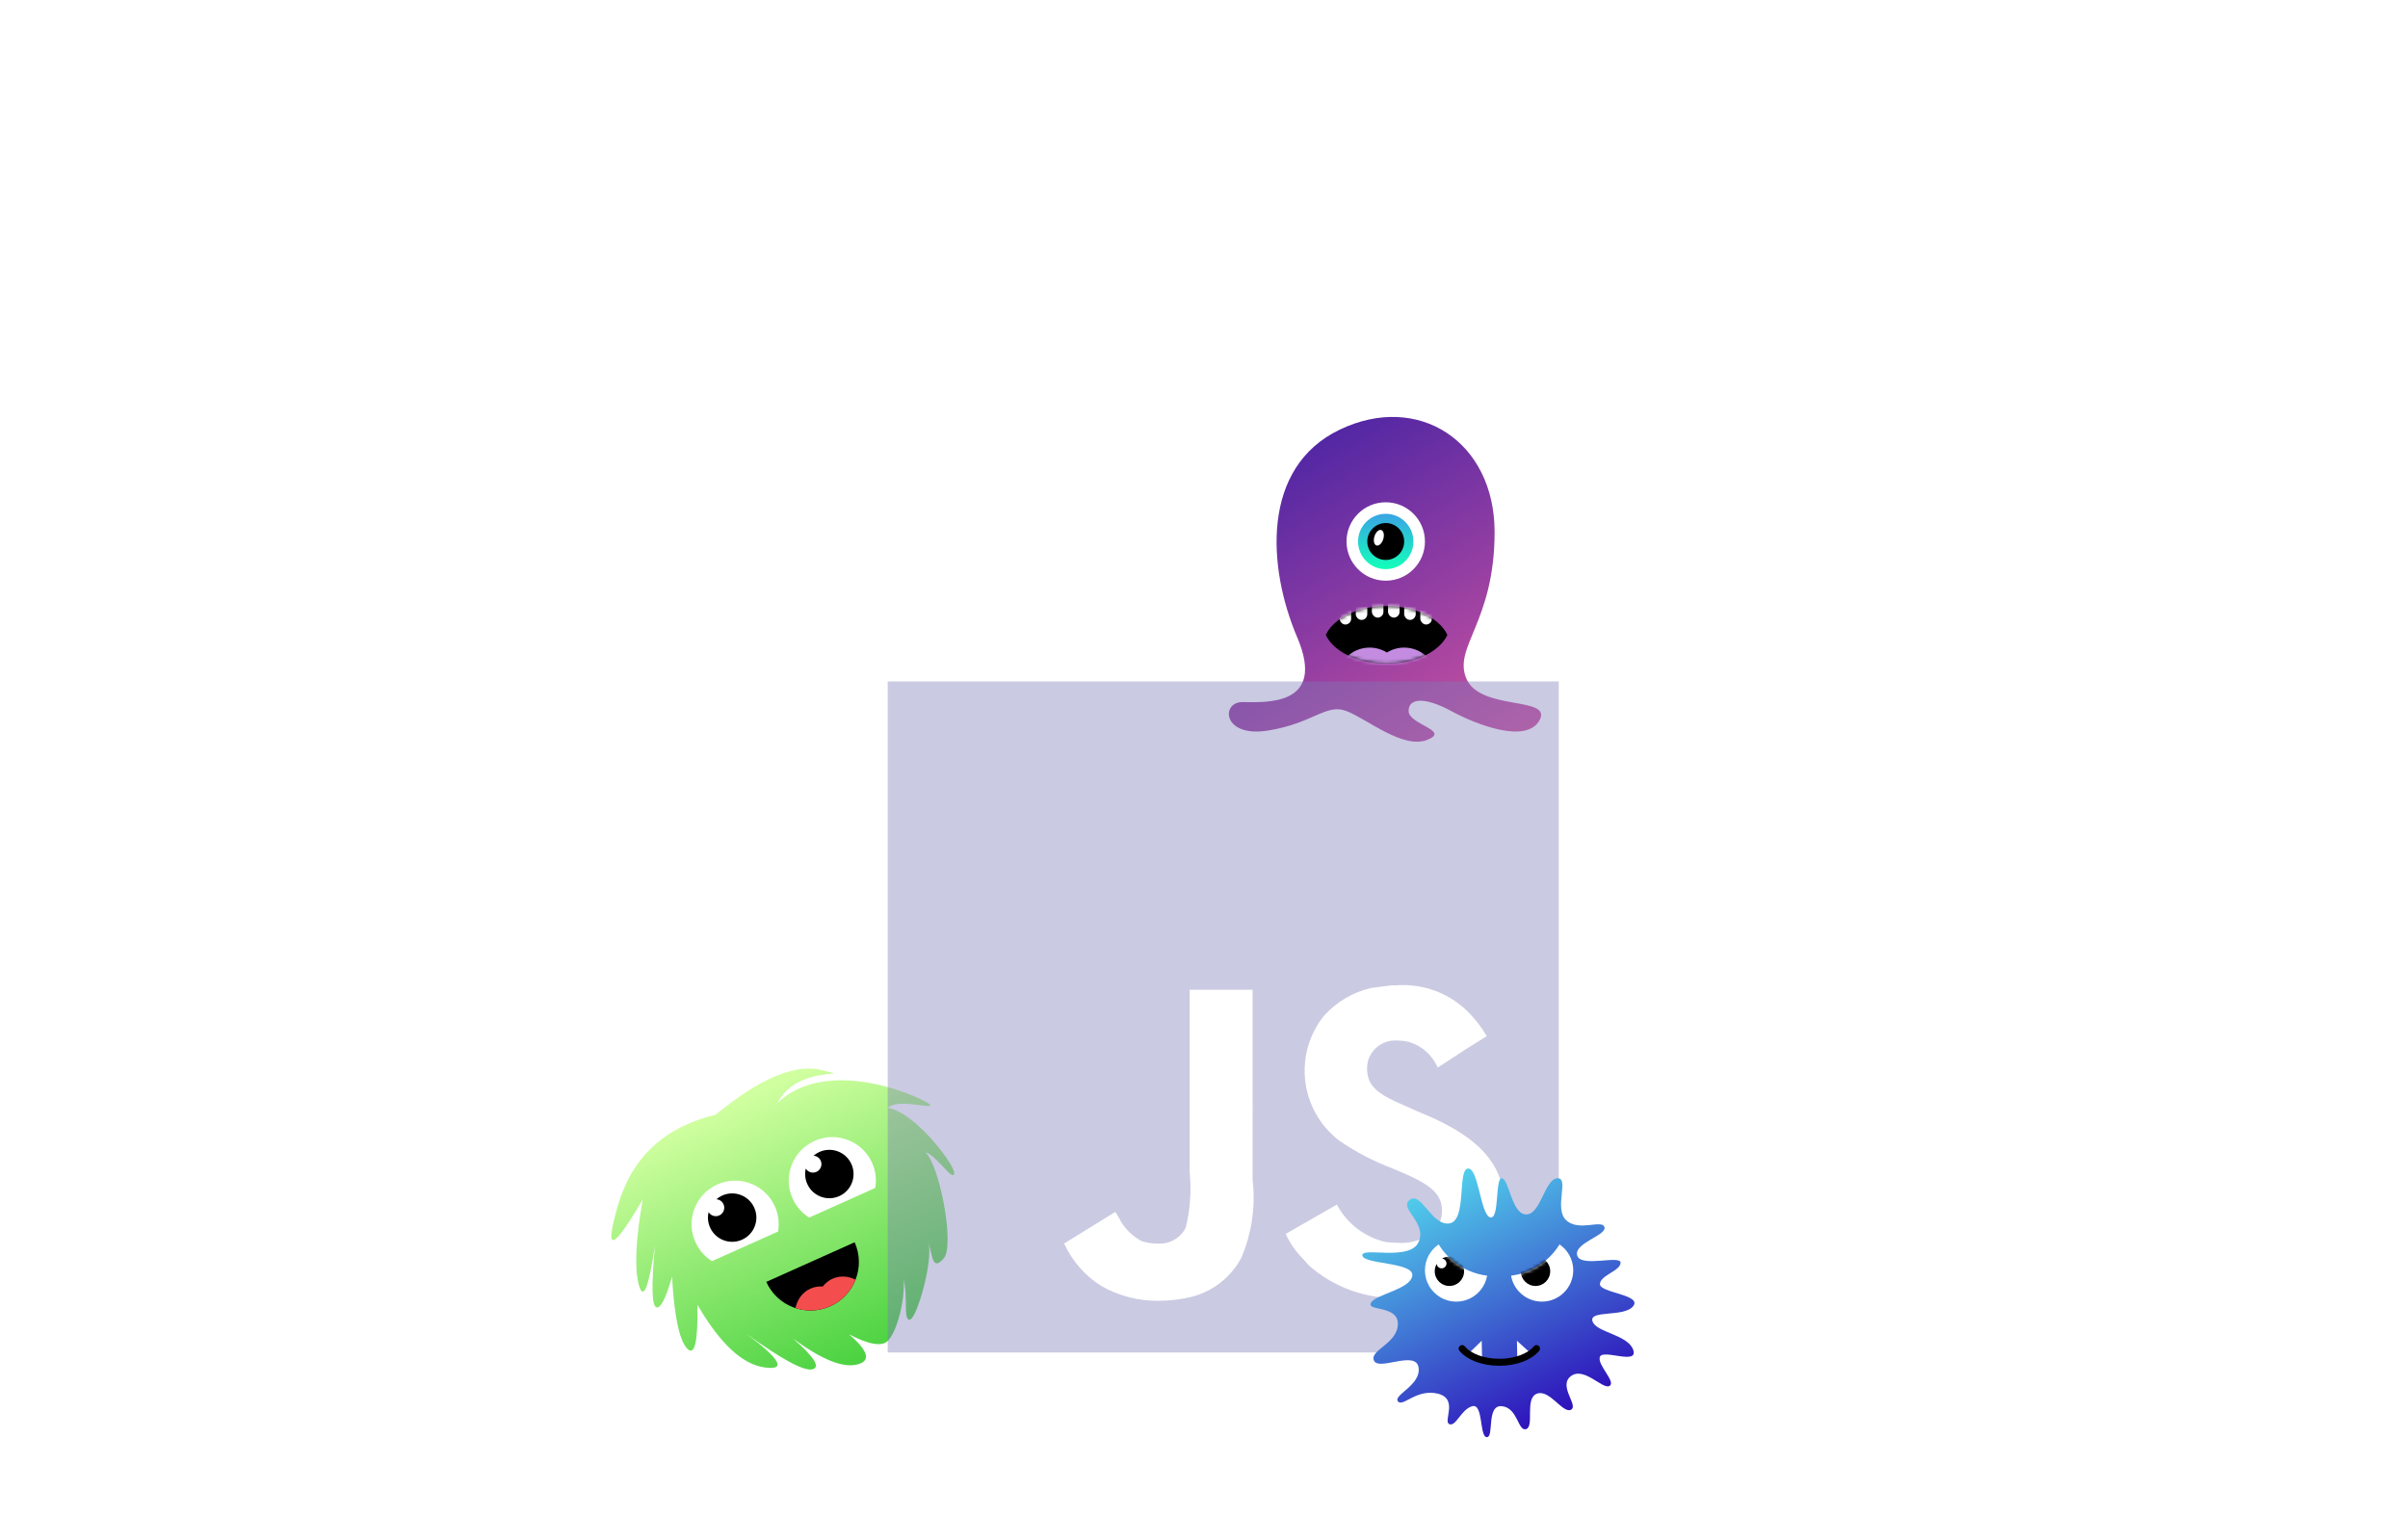 <svg width="689" height="434" viewBox="0 0 689 434" fill="none" xmlns="http://www.w3.org/2000/svg">
    <g clip-path="url(#clip0)">
        <g filter="url(#filter0_d)">
            <path d="M339.512 117.837L341.325 123.418H347.193L342.446 126.866L344.259 132.447L339.512 128.998L334.765 132.447L336.578 126.866L331.831 123.418H337.699L339.512 117.837Z" fill="white" fill-opacity="0.25"/>
        </g>
        <g filter="url(#filter1_d)">
            <path d="M666.824 212.848L668.637 218.428H674.505L669.758 221.877L671.571 227.458L666.824 224.009L662.077 227.458L663.891 221.877L659.144 218.428H665.011L666.824 212.848Z" fill="white" fill-opacity="0.25"/>
        </g>
        <g filter="url(#filter2_d)">
            <path d="M272.054 10L273.867 15.58H279.735L274.988 19.029L276.801 24.61L272.054 21.161L267.307 24.61L269.12 19.029L264.374 15.58H270.241L272.054 10Z" fill="white" fill-opacity="0.25"/>
        </g>
        <g filter="url(#filter3_d)">
            <path d="M599.367 105.011L601.18 110.591H607.047L602.3 114.04L604.114 119.62L599.367 116.171L594.62 119.62L596.433 114.04L591.686 110.591H597.553L599.367 105.011Z" fill="white" fill-opacity="0.25"/>
        </g>
        <g filter="url(#filter4_d)">
            <path d="M32.152 157.742L33.965 163.322H39.833L35.086 166.771L36.899 172.351L32.152 168.903L27.405 172.351L29.218 166.771L24.471 163.322H30.339L32.152 157.742Z" fill="white" fill-opacity="0.25"/>
        </g>
        <g filter="url(#filter5_d)">
            <path d="M144.74 211.423L146.553 217.003H152.42L147.673 220.452L149.487 226.032L144.74 222.584L139.993 226.032L141.806 220.452L137.059 217.003H142.927L144.74 211.423Z" fill="white" fill-opacity="0.25"/>
        </g>
        <g filter="url(#filter6_d)">
            <path d="M24.076 31.377L25.889 36.958H31.757L27.01 40.407L28.823 45.987L24.076 42.538L19.329 45.987L21.142 40.407L16.395 36.958H22.263L24.076 31.377Z" fill="white" fill-opacity="0.25"/>
        </g>
        <g filter="url(#filter7_d)">
            <path d="M643.547 21.401L645.36 26.982H651.227L646.48 30.43L648.294 36.011L643.547 32.562L638.8 36.011L640.613 30.43L635.866 26.982H641.734L643.547 21.401Z" fill="white" fill-opacity="0.25"/>
        </g>
        <g filter="url(#filter8_d)">
            <circle cx="188.92" cy="68.432" r="2.375" fill="white" fill-opacity="0.25"/>
        </g>
        <g filter="url(#filter9_d)">
            <circle cx="301.983" cy="90.284" r="2.375" fill="white" fill-opacity="0.25"/>
        </g>
        <g filter="url(#filter10_d)">
            <circle cx="385.592" cy="95.035" r="2.375" fill="white" fill-opacity="0.25"/>
        </g>
        <g filter="url(#filter11_d)">
            <circle cx="550.436" cy="19.026" r="2.375" fill="white" fill-opacity="0.25"/>
        </g>
        <g filter="url(#filter12_d)">
            <circle cx="358.514" cy="29.477" r="2.375" fill="white" fill-opacity="0.25"/>
        </g>
        <g filter="url(#filter13_d)">
            <circle cx="629.295" cy="185.295" r="2.375" fill="white" fill-opacity="0.25"/>
        </g>
        <g filter="url(#filter14_d)">
            <circle cx="122.412" cy="37.078" r="2.375" fill="white" fill-opacity="0.25"/>
        </g>
        <g filter="url(#filter15_d)">
            <circle cx="465.401" cy="23.777" r="2.375" fill="white" fill-opacity="0.25"/>
        </g>
        <g filter="url(#filter16_d)">
            <circle cx="250.202" cy="177.694" r="2.375" fill="white" fill-opacity="0.25"/>
        </g>
        <g filter="url(#filter17_d)">
            <circle cx="165.642" cy="148.241" r="2.375" fill="white" fill-opacity="0.25"/>
        </g>
        <g filter="url(#filter18_d)">
            <path d="M427.65 152.249C427.65 126.358 405.843 112.149 383.331 122.941C360.819 133.732 362.621 162.308 371.17 182.365C379.719 202.422 361.64 200.891 355.467 200.891C349.293 200.891 349.748 211.111 362.774 209.043C375.801 206.975 379.365 201.224 385.237 203.448C391.11 205.672 401.392 214.413 408.308 211.728C415.224 209.043 403.039 207.343 403.039 203.448C403.039 199.553 407.954 199.5 415.224 203.448C422.494 207.396 436.829 212.924 440.525 206.051C444.222 199.178 423.689 203.448 419.634 194.318C415.578 185.188 427.65 178.14 427.65 152.249Z" fill="url(#paint0_linear)"/>
            <path d="M379.34 181.67C381.571 176.899 388.516 173.42 396.738 173.42C404.96 173.42 411.905 176.899 414.137 181.67C411.905 186.441 404.96 189.92 396.738 189.92C388.516 189.92 381.571 186.441 379.34 181.67H379.34Z" fill="black"/>
            <mask id="mask0" mask-type="alpha" maskUnits="userSpaceOnUse" x="379" y="173" width="36" height="17">
                <path d="M379.34 181.67C381.571 176.899 388.516 173.42 396.738 173.42C404.96 173.42 411.905 176.899 414.137 181.67C411.905 186.441 404.96 189.92 396.738 189.92C388.516 189.92 381.571 186.441 379.34 181.67H379.34Z" fill="white"/>
            </mask>
            <g mask="url(#mask0)">
                <path fill-rule="evenodd" clip-rule="evenodd" d="M396.83 205.007C395.374 205.906 393.683 206.42 391.88 206.42C386.412 206.42 381.98 201.692 381.98 195.86C381.98 190.028 386.412 185.3 391.88 185.3C393.683 185.3 395.374 185.814 396.83 186.713C398.286 185.814 399.977 185.3 401.78 185.3C407.248 185.3 411.68 190.028 411.68 195.86C411.68 201.692 407.248 206.42 401.78 206.42C399.977 206.42 398.286 205.906 396.83 205.007Z" fill="#C48CE1"/>
                <rect x="383.3" y="169.46" width="3.3" height="9.24" rx="1.65" fill="white"/>
                <rect x="387.92" y="172.1" width="3.3" height="5.28" rx="1.65" fill="white"/>
                <rect x="392.54" y="171.44" width="3.3" height="5.28" rx="1.65" fill="white"/>
                <rect x="397.16" y="171.44" width="3.3" height="5.28" rx="1.65" fill="white"/>
                <rect x="401.78" y="172.1" width="3.3" height="5.28" rx="1.65" fill="white"/>
                <rect x="406.4" y="169.46" width="3.3" height="9.24" rx="1.65" fill="white"/>
            </g>
            <path d="M396.5 166.16C402.697 166.16 407.72 161.137 407.72 154.94C407.72 148.743 402.697 143.72 396.5 143.72C390.303 143.72 385.28 148.743 385.28 154.94C385.28 161.137 390.303 166.16 396.5 166.16Z" fill="white"/>
            <path d="M396.5 162.86C400.874 162.86 404.42 159.314 404.42 154.94C404.42 150.566 400.874 147.02 396.5 147.02C392.126 147.02 388.58 150.566 388.58 154.94C388.58 159.314 392.126 162.86 396.5 162.86Z" fill="url(#paint1_linear)"/>
            <path d="M396.5 160.22C399.416 160.22 401.78 157.856 401.78 154.94C401.78 152.024 399.416 149.66 396.5 149.66C393.584 149.66 391.22 152.024 391.22 154.94C391.22 157.856 393.584 160.22 396.5 160.22Z" fill="black"/>
            <path d="M393.854 156.079C394.552 156.292 395.419 155.476 395.792 154.256C396.165 153.036 395.902 151.874 395.205 151.661C394.508 151.448 393.64 152.264 393.267 153.484C392.894 154.704 393.157 155.866 393.854 156.079Z" fill="white"/>
        </g>
        <g filter="url(#filter19_d)">
            <path d="M204.753 318.956C217.342 308.631 227.39 304.362 234.897 306.147C246.157 308.825 228.205 304.138 222.48 315.614C237.65 301.02 266.827 315.417 266.212 316.28C265.597 317.143 256.893 314.305 254.008 317.011C261.89 318.162 273.621 333.828 273.019 335.875C272.416 337.922 267.924 330.484 264.801 329.727C268.867 333.363 273.205 356.352 270.056 360.029C266.908 363.706 266.852 359.859 265.647 355.277C267.079 360.725 262.393 377.102 260.379 377.587C258.365 378.071 259.864 371.119 258.547 366.108C258.987 372.292 256.568 381.147 254.02 383.683C252.321 385.374 248.617 384.744 242.907 381.791C248.541 386.571 249.3 389.456 245.182 390.447C241.065 391.438 234.965 388.949 226.884 382.982C232.987 388.288 234.839 391.23 232.439 391.807C230.04 392.385 223.751 389.003 213.573 381.662C223.365 388.97 225.081 392.17 218.719 391.263C212.357 390.356 205.97 384.387 199.559 373.356C199.734 384.155 198.721 388.292 196.52 385.765C194.319 383.239 192.909 376.41 192.291 365.278C190.474 371.693 188.949 374.61 187.717 374.03C186.486 373.45 186.379 367.6 187.396 356.48C185.57 368.655 184.028 372.352 182.771 367.569C181.513 362.787 181.892 354.666 183.907 343.206C175.175 358.129 172.811 358.698 176.814 344.913C180.817 331.127 190.13 322.475 204.753 318.956Z" fill="url(#paint2_linear)"/>
            <path fill-rule="evenodd" clip-rule="evenodd" d="M219.258 366.794C222.388 373.775 230.584 376.897 237.565 373.768C244.545 370.638 247.667 362.442 244.538 355.461L219.258 366.794Z" fill="black"/>
            <path d="M244.799 366.172C243.523 369.436 241.015 372.221 237.565 373.768C234.296 375.233 230.761 375.328 227.605 374.298C228.105 371.844 229.608 369.745 231.887 368.723C233.02 368.215 234.223 368.027 235.413 368.121C236.134 367.171 237.075 366.397 238.207 365.89C240.341 364.933 242.727 365.112 244.799 366.172Z" fill="#F34D4D"/>
            <path d="M231.525 348.392C229.505 347.127 227.825 345.27 226.776 342.931C223.96 336.648 226.769 329.272 233.052 326.456C239.335 323.639 246.711 326.449 249.528 332.731C250.576 335.07 250.845 337.56 250.445 339.91L231.525 348.392Z" fill="white"/>
            <path fill-rule="evenodd" clip-rule="evenodd" d="M243.622 333.102C245.187 336.592 243.626 340.69 240.135 342.255C236.645 343.82 232.547 342.259 230.982 338.769C230.339 337.334 230.224 335.797 230.554 334.376C231.182 335.397 232.485 335.818 233.608 335.314C234.83 334.767 235.376 333.332 234.828 332.111C234.45 331.266 233.647 330.744 232.784 330.684C233.279 330.258 233.843 329.896 234.469 329.615C237.959 328.051 242.057 329.612 243.622 333.102Z" fill="black"/>
            <path d="M203.718 360.858C201.697 359.593 200.017 357.736 198.969 355.397C196.152 349.115 198.962 341.738 205.245 338.922C211.527 336.105 218.904 338.915 221.72 345.198C222.769 347.536 223.038 350.026 222.638 352.376L203.718 360.858Z" fill="white"/>
            <path fill-rule="evenodd" clip-rule="evenodd" d="M215.815 345.568C217.379 349.059 215.818 353.157 212.328 354.721C208.838 356.286 204.74 354.725 203.175 351.235C202.532 349.801 202.417 348.264 202.746 346.842C203.375 347.863 204.678 348.284 205.801 347.781C207.022 347.233 207.569 345.799 207.021 344.577C206.642 343.732 205.84 343.21 204.977 343.15C205.472 342.724 206.035 342.362 206.661 342.082C210.152 340.517 214.25 342.078 215.815 345.568Z" fill="black"/>
        </g>
        <g filter="url(#filter20_bd)">
            <path d="M446 383H254V191H446V383ZM319.067 342.808L304.475 351.811C306.749 356.802 310.435 361.018 315.077 363.939C320.121 366.829 325.852 368.303 331.664 368.205C334.713 368.184 337.75 367.826 340.72 367.139C346.934 365.61 352.203 361.505 355.205 355.853C358.197 348.813 359.3 341.114 358.405 333.517C358.405 332.067 358.405 330.584 358.405 329.091C358.459 318.136 358.405 306.989 358.405 296.195C358.405 290.691 358.405 285.176 358.405 279.651V279.203H340.4C340.4 286.947 340.4 294.673 340.4 302.381C340.4 310.136 340.4 317.88 340.4 325.645C340.4 327.629 340.4 329.571 340.4 331.437C340.935 336.761 340.549 342.138 339.259 347.331C337.709 350.321 334.521 352.094 331.163 351.832C329.659 351.828 328.163 351.601 326.725 351.16C323.837 349.65 321.508 347.253 320.08 344.323L319.728 343.725C319.397 343.16 319.173 342.765 319.067 342.765V342.808ZM382.523 340.675L367.877 349.069C369.076 351.693 370.73 354.084 372.763 356.131C373.264 356.685 373.829 357.283 374.352 357.944C381.513 364.349 390.873 367.739 400.475 367.405C412.9 368.63 424.64 361.495 429.275 349.901V349.816C430.489 345.555 430.682 341.067 429.84 336.717L430.203 337.24C428.624 327.331 421.445 320.451 406.181 314.253C404.997 313.699 403.771 313.187 402.576 312.653C397.829 310.605 393.349 308.685 391.792 305.187C391.098 303.387 390.972 301.418 391.429 299.544C392.534 295.791 396.156 293.357 400.048 293.752C401.236 293.752 402.418 293.925 403.557 294.264C407.068 295.447 409.908 298.069 411.365 301.475C419.632 296.067 419.632 296.067 425.403 292.472C424.082 290.219 422.512 288.122 420.72 286.221C415.244 280.352 407.388 277.303 399.387 277.944H398.107L392.475 278.659C387.185 279.846 382.4 282.658 378.789 286.701C374.545 292.009 372.633 298.812 373.492 305.554C374.35 312.296 377.905 318.402 383.344 322.477C388.016 325.675 393.055 328.3 398.352 330.296C405.189 333.176 411.088 335.629 412.283 340.12C413.006 342.721 412.473 345.51 410.843 347.661C407.947 350.521 403.942 351.964 399.888 351.608C398.772 351.605 397.657 351.533 396.549 351.395C390.517 350.043 385.382 346.112 382.501 340.643L382.523 340.675Z" fill="#7B7BB6" fill-opacity="0.4"/>
        </g>
        <g filter="url(#filter21_d)">
            <path d="M426.375 348.335C423.601 347.546 423.018 333.922 419.984 334.371C416.95 334.82 419.783 349.325 414.697 350.062C409.61 350.799 406.635 340.801 403.371 343.307C400.106 345.814 408.441 349.807 405.893 355.41C403.345 361.013 389.503 356.665 389.805 359.236C390.107 361.807 404.667 361.114 404.101 365.038C403.534 368.962 393.562 370.32 392.257 372.791C390.951 375.263 400.178 373.372 399.971 378.967C399.765 384.563 391.712 386.362 393.148 389.35C394.585 392.337 405.101 386.254 405.893 391.282C406.684 396.311 398.633 399.123 399.971 400.954C401.31 402.785 405.291 397.291 411.366 398.77C417.442 400.249 412.788 406.702 414.697 407.499C416.606 408.296 418.087 403.2 421.275 402.366C424.464 401.533 423.275 411.223 425.429 411.223C427.584 411.223 425.185 401.867 429.771 402.366C434.356 402.865 434.322 409.76 436.703 408.904C439.084 408.049 436.18 400.076 439.786 398.77C443.391 397.463 447.194 404.572 449.496 403.382C451.797 402.192 445.728 396.576 449.496 393.75C453.263 390.924 458.707 397.788 460.568 396.546C462.43 395.305 456.884 390.483 457.785 388.221C458.685 385.958 468.848 390.687 467.316 386.254C465.785 381.821 456.602 381.299 455.647 378.02C454.692 374.742 464.775 377.001 467.316 373.722C469.857 370.443 457.785 369.943 457.785 367.443C457.785 364.942 463.69 363.642 463.69 361.317C463.69 358.992 452.309 362.806 451.287 359.236C450.264 355.666 459.811 353.472 459.083 351.136C458.355 348.801 451.792 352.542 448.148 349.165C444.505 345.788 449.195 336.898 445.576 337.155C441.956 337.413 440.888 347.488 436.703 347.488C432.518 347.488 431.846 337.547 429.771 337.155C427.695 336.764 429.15 349.125 426.375 348.335Z" fill="url(#paint3_linear)"/>
            <path d="M420.04 387.442L423.96 383.64L424.075 389.24C424.075 389.24 423.402 389.086 421.978 388.535C420.554 387.984 420.04 387.442 420.04 387.442Z" fill="white"/>
            <path d="M438.52 387.713L434.04 383.64L434.15 389.24L438.52 387.713Z" fill="white"/>
            <path d="M439.64 385.88C437.751 388.198 433.696 389.8 429 389.8C424.304 389.8 420.249 388.198 418.36 385.88" stroke="black" stroke-width="2" stroke-linecap="round"/>
            <path d="M432.36 365.014C433.088 369.232 436.764 372.44 441.189 372.44C446.138 372.44 450.149 368.428 450.149 363.48C450.149 360.399 448.594 357.681 446.226 356.069C443.269 360.885 438.229 364.285 432.36 365.014Z" fill="white"/>
            <mask id="mask1" mask-type="alpha" maskUnits="userSpaceOnUse" x="432" y="356" width="19" height="17">
                <path d="M432.36 365.014C433.088 369.232 436.764 372.44 441.189 372.44C446.138 372.44 450.149 368.428 450.149 363.48C450.149 360.399 448.594 357.681 446.226 356.069C443.269 360.885 438.229 364.285 432.36 365.014Z" fill="white"/>
            </mask>
            <g mask="url(#mask1)">
                <path fill-rule="evenodd" clip-rule="evenodd" d="M443.56 363.76C443.56 366.08 441.68 367.96 439.36 367.96C437.04 367.96 435.16 366.08 435.16 363.76C435.16 362.992 435.366 362.272 435.726 361.653C435.793 362.364 436.391 362.92 437.12 362.92C437.893 362.92 438.52 362.293 438.52 361.52C438.52 360.792 437.964 360.193 437.253 360.126C437.872 359.766 438.592 359.56 439.36 359.56C441.68 359.56 443.56 361.44 443.56 363.76Z" fill="black"/>
            </g>
            <path d="M411.643 356.069C414.6 360.885 419.64 364.285 425.509 365.014C424.782 369.232 421.106 372.44 416.68 372.44C411.732 372.44 407.72 368.428 407.72 363.48C407.72 360.399 409.275 357.681 411.643 356.069V356.069Z" fill="white"/>
            <mask id="mask2" mask-type="alpha" maskUnits="userSpaceOnUse" x="407" y="356" width="19" height="17">
                <path d="M411.643 356.069C414.6 360.885 419.64 364.285 425.509 365.014C424.782 369.232 421.106 372.44 416.68 372.44C411.732 372.44 407.72 368.428 407.72 363.48C407.72 360.399 409.275 357.681 411.643 356.069V356.069Z" fill="white"/>
            </mask>
            <g mask="url(#mask2)">
                <path fill-rule="evenodd" clip-rule="evenodd" d="M418.92 363.76C418.92 366.08 417.04 367.96 414.72 367.96C412.4 367.96 410.52 366.08 410.52 363.76C410.52 362.992 410.726 362.272 411.086 361.653C411.153 362.364 411.752 362.92 412.48 362.92C413.253 362.92 413.88 362.293 413.88 361.52C413.88 360.792 413.324 360.193 412.613 360.126C413.232 359.766 413.952 359.56 414.72 359.56C417.04 359.56 418.92 361.44 418.92 363.76Z" fill="black"/>
            </g>
        </g>
    </g>
    <defs>
        <filter id="filter0_d" x="322.831" y="108.837" width="35.361" height="34.609" filterUnits="userSpaceOnUse" color-interpolation-filters="sRGB">
            <feFlood flood-opacity="0" result="BackgroundImageFix"/>
            <feColorMatrix in="SourceAlpha" type="matrix" values="0 0 0 0 0 0 0 0 0 0 0 0 0 0 0 0 0 0 127 0"/>
            <feOffset dx="1" dy="1"/>
            <feGaussianBlur stdDeviation="5"/>
            <feColorMatrix type="matrix" values="0 0 0 0 1 0 0 0 0 1 0 0 0 0 1 0 0 0 0.33 0"/>
            <feBlend mode="normal" in2="BackgroundImageFix" result="effect1_dropShadow"/>
            <feBlend mode="normal" in="SourceGraphic" in2="effect1_dropShadow" result="shape"/>
        </filter>
        <filter id="filter1_d" x="650.144" y="203.848" width="35.361" height="34.609" filterUnits="userSpaceOnUse" color-interpolation-filters="sRGB">
            <feFlood flood-opacity="0" result="BackgroundImageFix"/>
            <feColorMatrix in="SourceAlpha" type="matrix" values="0 0 0 0 0 0 0 0 0 0 0 0 0 0 0 0 0 0 127 0"/>
            <feOffset dx="1" dy="1"/>
            <feGaussianBlur stdDeviation="5"/>
            <feColorMatrix type="matrix" values="0 0 0 0 1 0 0 0 0 1 0 0 0 0 1 0 0 0 0.33 0"/>
            <feBlend mode="normal" in2="BackgroundImageFix" result="effect1_dropShadow"/>
            <feBlend mode="normal" in="SourceGraphic" in2="effect1_dropShadow" result="shape"/>
        </filter>
        <filter id="filter2_d" x="255.374" y="1" width="35.361" height="34.609" filterUnits="userSpaceOnUse" color-interpolation-filters="sRGB">
            <feFlood flood-opacity="0" result="BackgroundImageFix"/>
            <feColorMatrix in="SourceAlpha" type="matrix" values="0 0 0 0 0 0 0 0 0 0 0 0 0 0 0 0 0 0 127 0"/>
            <feOffset dx="1" dy="1"/>
            <feGaussianBlur stdDeviation="5"/>
            <feColorMatrix type="matrix" values="0 0 0 0 1 0 0 0 0 1 0 0 0 0 1 0 0 0 0.33 0"/>
            <feBlend mode="normal" in2="BackgroundImageFix" result="effect1_dropShadow"/>
            <feBlend mode="normal" in="SourceGraphic" in2="effect1_dropShadow" result="shape"/>
        </filter>
        <filter id="filter3_d" x="582.686" y="96.011" width="35.361" height="34.609" filterUnits="userSpaceOnUse" color-interpolation-filters="sRGB">
            <feFlood flood-opacity="0" result="BackgroundImageFix"/>
            <feColorMatrix in="SourceAlpha" type="matrix" values="0 0 0 0 0 0 0 0 0 0 0 0 0 0 0 0 0 0 127 0"/>
            <feOffset dx="1" dy="1"/>
            <feGaussianBlur stdDeviation="5"/>
            <feColorMatrix type="matrix" values="0 0 0 0 1 0 0 0 0 1 0 0 0 0 1 0 0 0 0.33 0"/>
            <feBlend mode="normal" in2="BackgroundImageFix" result="effect1_dropShadow"/>
            <feBlend mode="normal" in="SourceGraphic" in2="effect1_dropShadow" result="shape"/>
        </filter>
        <filter id="filter4_d" x="15.471" y="148.742" width="35.361" height="34.609" filterUnits="userSpaceOnUse" color-interpolation-filters="sRGB">
            <feFlood flood-opacity="0" result="BackgroundImageFix"/>
            <feColorMatrix in="SourceAlpha" type="matrix" values="0 0 0 0 0 0 0 0 0 0 0 0 0 0 0 0 0 0 127 0"/>
            <feOffset dx="1" dy="1"/>
            <feGaussianBlur stdDeviation="5"/>
            <feColorMatrix type="matrix" values="0 0 0 0 1 0 0 0 0 1 0 0 0 0 1 0 0 0 0.33 0"/>
            <feBlend mode="normal" in2="BackgroundImageFix" result="effect1_dropShadow"/>
            <feBlend mode="normal" in="SourceGraphic" in2="effect1_dropShadow" result="shape"/>
        </filter>
        <filter id="filter5_d" x="128.059" y="202.423" width="35.361" height="34.609" filterUnits="userSpaceOnUse" color-interpolation-filters="sRGB">
            <feFlood flood-opacity="0" result="BackgroundImageFix"/>
            <feColorMatrix in="SourceAlpha" type="matrix" values="0 0 0 0 0 0 0 0 0 0 0 0 0 0 0 0 0 0 127 0"/>
            <feOffset dx="1" dy="1"/>
            <feGaussianBlur stdDeviation="5"/>
            <feColorMatrix type="matrix" values="0 0 0 0 1 0 0 0 0 1 0 0 0 0 1 0 0 0 0.33 0"/>
            <feBlend mode="normal" in2="BackgroundImageFix" result="effect1_dropShadow"/>
            <feBlend mode="normal" in="SourceGraphic" in2="effect1_dropShadow" result="shape"/>
        </filter>
        <filter id="filter6_d" x="7.395" y="22.377" width="35.361" height="34.609" filterUnits="userSpaceOnUse" color-interpolation-filters="sRGB">
            <feFlood flood-opacity="0" result="BackgroundImageFix"/>
            <feColorMatrix in="SourceAlpha" type="matrix" values="0 0 0 0 0 0 0 0 0 0 0 0 0 0 0 0 0 0 127 0"/>
            <feOffset dx="1" dy="1"/>
            <feGaussianBlur stdDeviation="5"/>
            <feColorMatrix type="matrix" values="0 0 0 0 1 0 0 0 0 1 0 0 0 0 1 0 0 0 0.33 0"/>
            <feBlend mode="normal" in2="BackgroundImageFix" result="effect1_dropShadow"/>
            <feBlend mode="normal" in="SourceGraphic" in2="effect1_dropShadow" result="shape"/>
        </filter>
        <filter id="filter7_d" x="626.866" y="12.401" width="35.361" height="34.609" filterUnits="userSpaceOnUse" color-interpolation-filters="sRGB">
            <feFlood flood-opacity="0" result="BackgroundImageFix"/>
            <feColorMatrix in="SourceAlpha" type="matrix" values="0 0 0 0 0 0 0 0 0 0 0 0 0 0 0 0 0 0 127 0"/>
            <feOffset dx="1" dy="1"/>
            <feGaussianBlur stdDeviation="5"/>
            <feColorMatrix type="matrix" values="0 0 0 0 1 0 0 0 0 1 0 0 0 0 1 0 0 0 0.33 0"/>
            <feBlend mode="normal" in2="BackgroundImageFix" result="effect1_dropShadow"/>
            <feBlend mode="normal" in="SourceGraphic" in2="effect1_dropShadow" result="shape"/>
        </filter>
        <filter id="filter8_d" x="182.544" y="62.056" width="12.751" height="12.751" filterUnits="userSpaceOnUse" color-interpolation-filters="sRGB">
            <feFlood flood-opacity="0" result="BackgroundImageFix"/>
            <feColorMatrix in="SourceAlpha" type="matrix" values="0 0 0 0 0 0 0 0 0 0 0 0 0 0 0 0 0 0 127 0"/>
            <feOffset/>
            <feGaussianBlur stdDeviation="2"/>
            <feColorMatrix type="matrix" values="0 0 0 0 1 0 0 0 0 1 0 0 0 0 1 0 0 0 0.25 0"/>
            <feBlend mode="normal" in2="BackgroundImageFix" result="effect1_dropShadow"/>
            <feBlend mode="normal" in="SourceGraphic" in2="effect1_dropShadow" result="shape"/>
        </filter>
        <filter id="filter9_d" x="295.607" y="83.909" width="12.751" height="12.751" filterUnits="userSpaceOnUse" color-interpolation-filters="sRGB">
            <feFlood flood-opacity="0" result="BackgroundImageFix"/>
            <feColorMatrix in="SourceAlpha" type="matrix" values="0 0 0 0 0 0 0 0 0 0 0 0 0 0 0 0 0 0 127 0"/>
            <feOffset/>
            <feGaussianBlur stdDeviation="2"/>
            <feColorMatrix type="matrix" values="0 0 0 0 1 0 0 0 0 1 0 0 0 0 1 0 0 0 0.25 0"/>
            <feBlend mode="normal" in2="BackgroundImageFix" result="effect1_dropShadow"/>
            <feBlend mode="normal" in="SourceGraphic" in2="effect1_dropShadow" result="shape"/>
        </filter>
        <filter id="filter10_d" x="379.217" y="88.659" width="12.751" height="12.751" filterUnits="userSpaceOnUse" color-interpolation-filters="sRGB">
            <feFlood flood-opacity="0" result="BackgroundImageFix"/>
            <feColorMatrix in="SourceAlpha" type="matrix" values="0 0 0 0 0 0 0 0 0 0 0 0 0 0 0 0 0 0 127 0"/>
            <feOffset/>
            <feGaussianBlur stdDeviation="2"/>
            <feColorMatrix type="matrix" values="0 0 0 0 1 0 0 0 0 1 0 0 0 0 1 0 0 0 0.25 0"/>
            <feBlend mode="normal" in2="BackgroundImageFix" result="effect1_dropShadow"/>
            <feBlend mode="normal" in="SourceGraphic" in2="effect1_dropShadow" result="shape"/>
        </filter>
        <filter id="filter11_d" x="544.061" y="12.651" width="12.751" height="12.751" filterUnits="userSpaceOnUse" color-interpolation-filters="sRGB">
            <feFlood flood-opacity="0" result="BackgroundImageFix"/>
            <feColorMatrix in="SourceAlpha" type="matrix" values="0 0 0 0 0 0 0 0 0 0 0 0 0 0 0 0 0 0 127 0"/>
            <feOffset/>
            <feGaussianBlur stdDeviation="2"/>
            <feColorMatrix type="matrix" values="0 0 0 0 1 0 0 0 0 1 0 0 0 0 1 0 0 0 0.25 0"/>
            <feBlend mode="normal" in2="BackgroundImageFix" result="effect1_dropShadow"/>
            <feBlend mode="normal" in="SourceGraphic" in2="effect1_dropShadow" result="shape"/>
        </filter>
        <filter id="filter12_d" x="352.139" y="23.102" width="12.751" height="12.751" filterUnits="userSpaceOnUse" color-interpolation-filters="sRGB">
            <feFlood flood-opacity="0" result="BackgroundImageFix"/>
            <feColorMatrix in="SourceAlpha" type="matrix" values="0 0 0 0 0 0 0 0 0 0 0 0 0 0 0 0 0 0 127 0"/>
            <feOffset/>
            <feGaussianBlur stdDeviation="2"/>
            <feColorMatrix type="matrix" values="0 0 0 0 1 0 0 0 0 1 0 0 0 0 1 0 0 0 0.25 0"/>
            <feBlend mode="normal" in2="BackgroundImageFix" result="effect1_dropShadow"/>
            <feBlend mode="normal" in="SourceGraphic" in2="effect1_dropShadow" result="shape"/>
        </filter>
        <filter id="filter13_d" x="622.92" y="178.92" width="12.751" height="12.751" filterUnits="userSpaceOnUse" color-interpolation-filters="sRGB">
            <feFlood flood-opacity="0" result="BackgroundImageFix"/>
            <feColorMatrix in="SourceAlpha" type="matrix" values="0 0 0 0 0 0 0 0 0 0 0 0 0 0 0 0 0 0 127 0"/>
            <feOffset/>
            <feGaussianBlur stdDeviation="2"/>
            <feColorMatrix type="matrix" values="0 0 0 0 1 0 0 0 0 1 0 0 0 0 1 0 0 0 0.25 0"/>
            <feBlend mode="normal" in2="BackgroundImageFix" result="effect1_dropShadow"/>
            <feBlend mode="normal" in="SourceGraphic" in2="effect1_dropShadow" result="shape"/>
        </filter>
        <filter id="filter14_d" x="116.037" y="30.703" width="12.751" height="12.751" filterUnits="userSpaceOnUse" color-interpolation-filters="sRGB">
            <feFlood flood-opacity="0" result="BackgroundImageFix"/>
            <feColorMatrix in="SourceAlpha" type="matrix" values="0 0 0 0 0 0 0 0 0 0 0 0 0 0 0 0 0 0 127 0"/>
            <feOffset/>
            <feGaussianBlur stdDeviation="2"/>
            <feColorMatrix type="matrix" values="0 0 0 0 1 0 0 0 0 1 0 0 0 0 1 0 0 0 0.25 0"/>
            <feBlend mode="normal" in2="BackgroundImageFix" result="effect1_dropShadow"/>
            <feBlend mode="normal" in="SourceGraphic" in2="effect1_dropShadow" result="shape"/>
        </filter>
        <filter id="filter15_d" x="459.026" y="17.401" width="12.751" height="12.751" filterUnits="userSpaceOnUse" color-interpolation-filters="sRGB">
            <feFlood flood-opacity="0" result="BackgroundImageFix"/>
            <feColorMatrix in="SourceAlpha" type="matrix" values="0 0 0 0 0 0 0 0 0 0 0 0 0 0 0 0 0 0 127 0"/>
            <feOffset/>
            <feGaussianBlur stdDeviation="2"/>
            <feColorMatrix type="matrix" values="0 0 0 0 1 0 0 0 0 1 0 0 0 0 1 0 0 0 0.25 0"/>
            <feBlend mode="normal" in2="BackgroundImageFix" result="effect1_dropShadow"/>
            <feBlend mode="normal" in="SourceGraphic" in2="effect1_dropShadow" result="shape"/>
        </filter>
        <filter id="filter16_d" x="243.826" y="171.319" width="12.751" height="12.751" filterUnits="userSpaceOnUse" color-interpolation-filters="sRGB">
            <feFlood flood-opacity="0" result="BackgroundImageFix"/>
            <feColorMatrix in="SourceAlpha" type="matrix" values="0 0 0 0 0 0 0 0 0 0 0 0 0 0 0 0 0 0 127 0"/>
            <feOffset/>
            <feGaussianBlur stdDeviation="2"/>
            <feColorMatrix type="matrix" values="0 0 0 0 1 0 0 0 0 1 0 0 0 0 1 0 0 0 0.25 0"/>
            <feBlend mode="normal" in2="BackgroundImageFix" result="effect1_dropShadow"/>
            <feBlend mode="normal" in="SourceGraphic" in2="effect1_dropShadow" result="shape"/>
        </filter>
        <filter id="filter17_d" x="159.267" y="141.866" width="12.751" height="12.751" filterUnits="userSpaceOnUse" color-interpolation-filters="sRGB">
            <feFlood flood-opacity="0" result="BackgroundImageFix"/>
            <feColorMatrix in="SourceAlpha" type="matrix" values="0 0 0 0 0 0 0 0 0 0 0 0 0 0 0 0 0 0 127 0"/>
            <feOffset/>
            <feGaussianBlur stdDeviation="2"/>
            <feColorMatrix type="matrix" values="0 0 0 0 1 0 0 0 0 1 0 0 0 0 1 0 0 0 0.25 0"/>
            <feBlend mode="normal" in2="BackgroundImageFix" result="effect1_dropShadow"/>
            <feBlend mode="normal" in="SourceGraphic" in2="effect1_dropShadow" result="shape"/>
        </filter>
        <filter id="filter18_d" x="327" y="96" width="139" height="139" filterUnits="userSpaceOnUse" color-interpolation-filters="sRGB">
            <feFlood flood-opacity="0" result="BackgroundImageFix"/>
            <feColorMatrix in="SourceAlpha" type="matrix" values="0 0 0 0 0 0 0 0 0 0 0 0 0 0 0 0 0 0 127 0"/>
            <feOffset/>
            <feGaussianBlur stdDeviation="10"/>
            <feColorMatrix type="matrix" values="0 0 0 0 0.478 0 0 0 0 0.208 0 0 0 0 0.639 0 0 0 1 0"/>
            <feBlend mode="normal" in2="BackgroundImageFix" result="effect1_dropShadow"/>
            <feBlend mode="normal" in="SourceGraphic" in2="effect1_dropShadow" result="shape"/>
        </filter>
        <filter id="filter19_d" x="139" y="263" width="177.296" height="177.296" filterUnits="userSpaceOnUse" color-interpolation-filters="sRGB">
            <feFlood flood-opacity="0" result="BackgroundImageFix"/>
            <feColorMatrix in="SourceAlpha" type="matrix" values="0 0 0 0 0 0 0 0 0 0 0 0 0 0 0 0 0 0 127 0"/>
            <feOffset/>
            <feGaussianBlur stdDeviation="10"/>
            <feColorMatrix type="matrix" values="0 0 0 0 0.42 0 0 0 0 0.867 0 0 0 0 0.345 0 0 0 1 0"/>
            <feBlend mode="normal" in2="BackgroundImageFix" result="effect1_dropShadow"/>
            <feBlend mode="normal" in="SourceGraphic" in2="effect1_dropShadow" result="shape"/>
        </filter>
        <filter id="filter20_bd" x="197" y="134" width="306" height="306" filterUnits="userSpaceOnUse" color-interpolation-filters="sRGB">
            <feFlood flood-opacity="0" result="BackgroundImageFix"/>
            <feGaussianBlur in="BackgroundImage" stdDeviation="12.5"/>
            <feComposite in2="SourceAlpha" operator="in" result="effect1_backgroundBlur"/>
            <feColorMatrix in="SourceAlpha" type="matrix" values="0 0 0 0 0 0 0 0 0 0 0 0 0 0 0 0 0 0 127 0"/>
            <feOffset dy="4"/>
            <feGaussianBlur stdDeviation="2"/>
            <feColorMatrix type="matrix" values="0 0 0 0 0 0 0 0 0 0 0 0 0 0 0 0 0 0 0.25 0"/>
            <feBlend mode="normal" in2="effect1_backgroundBlur" result="effect2_dropShadow"/>
            <feBlend mode="normal" in="SourceGraphic" in2="effect2_dropShadow" result="shape"/>
        </filter>
        <filter id="filter21_d" x="367" y="311" width="124" height="124" filterUnits="userSpaceOnUse" color-interpolation-filters="sRGB">
            <feFlood flood-opacity="0" result="BackgroundImageFix"/>
            <feColorMatrix in="SourceAlpha" type="matrix" values="0 0 0 0 0 0 0 0 0 0 0 0 0 0 0 0 0 0 127 0"/>
            <feOffset/>
            <feGaussianBlur stdDeviation="10"/>
            <feColorMatrix type="matrix" values="0 0 0 0 0.235 0 0 0 0 0.365 0 0 0 0 0.808 0 0 0 1 0"/>
            <feBlend mode="normal" in2="BackgroundImageFix" result="effect1_dropShadow"/>
            <feBlend mode="normal" in="SourceGraphic" in2="effect1_dropShadow" result="shape"/>
        </filter>
        <linearGradient id="paint0_linear" x1="484.431" y1="194.846" x2="422.528" y2="91.043" gradientUnits="userSpaceOnUse">
            <stop stop-color="#DD58A0"/>
            <stop offset="1" stop-color="#4A24A4"/>
        </linearGradient>
        <linearGradient id="paint1_linear" x1="388.601" y1="147.02" x2="388.601" y2="162.817" gradientUnits="userSpaceOnUse">
            <stop stop-color="#3AA4E5"/>
            <stop offset="1" stop-color="#12FFBA"/>
        </linearGradient>
        <linearGradient id="paint2_linear" x1="167.096" y1="334.362" x2="201.149" y2="410.322" gradientUnits="userSpaceOnUse">
            <stop stop-color="#D0FFA0"/>
            <stop offset="1" stop-color="#4AD240"/>
        </linearGradient>
        <linearGradient id="paint3_linear" x1="486.059" y1="393.024" x2="449.952" y2="318.595" gradientUnits="userSpaceOnUse">
            <stop stop-color="#2B00B6"/>
            <stop offset="1" stop-color="#51D1EC"/>
        </linearGradient>
        <clipPath id="clip0">
            <rect width="689" height="434" fill="white"/>
        </clipPath>
    </defs>
</svg>

